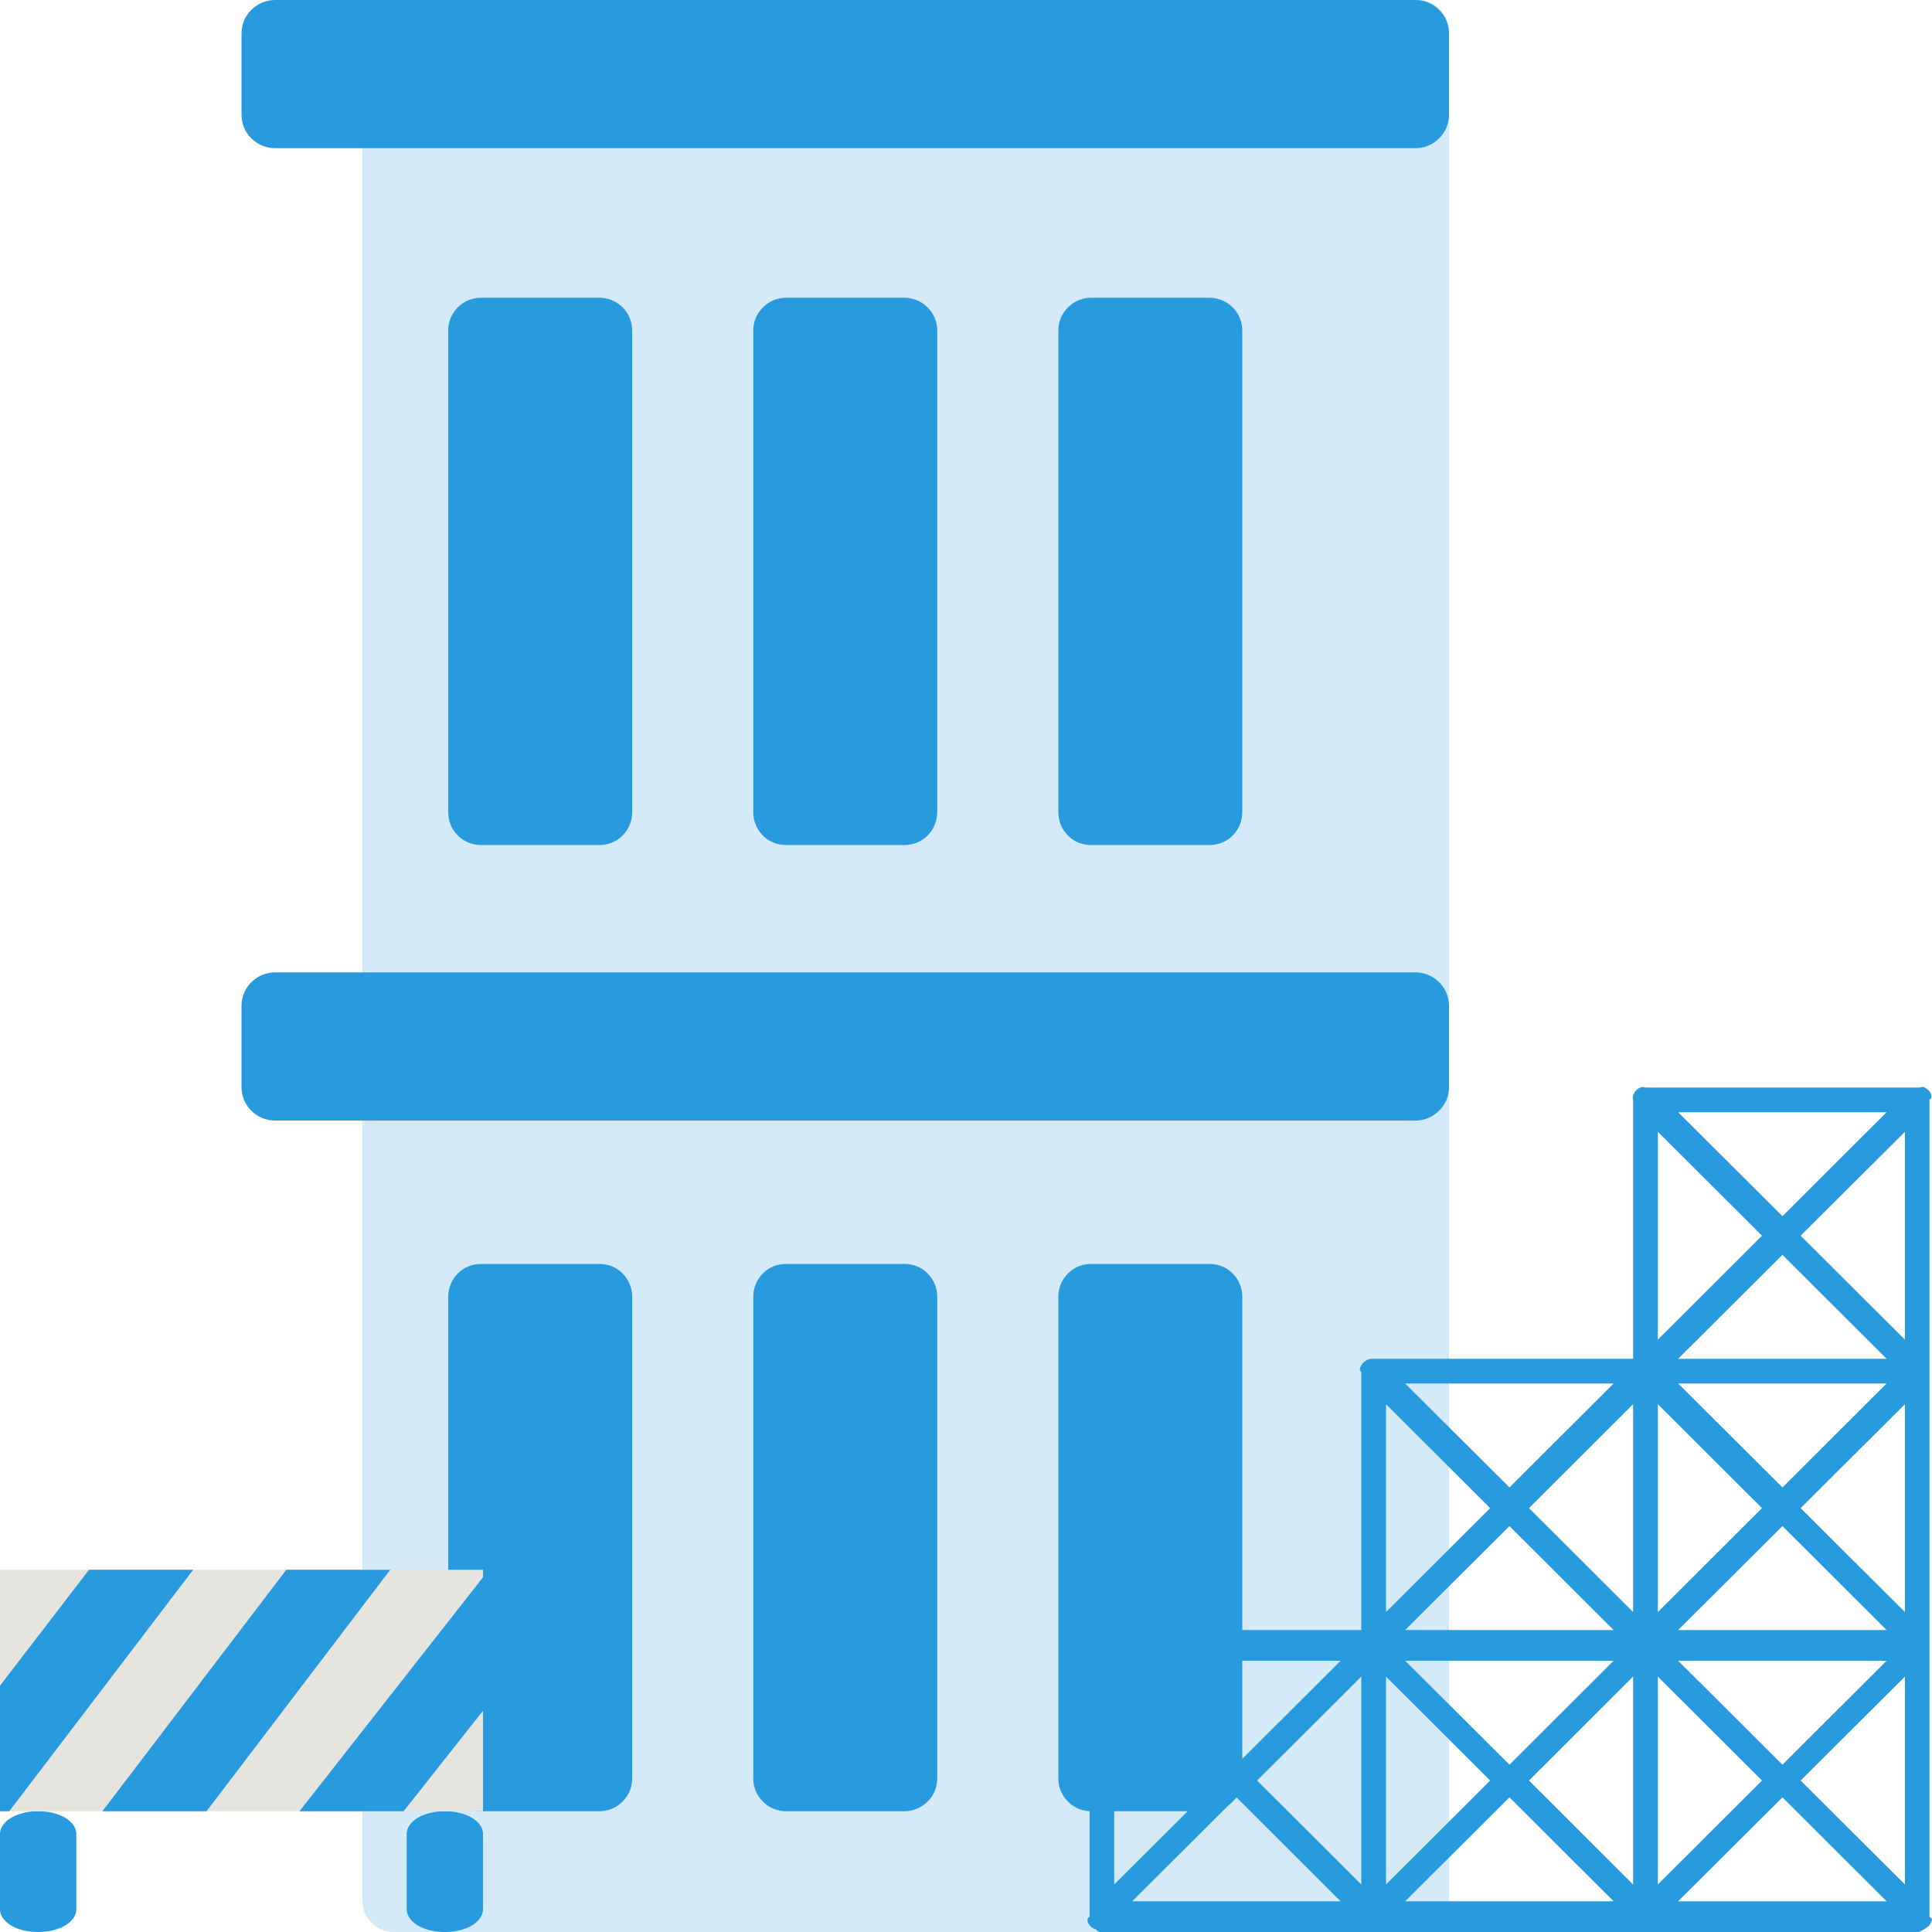<svg width="10" height="10" viewBox="0 0 10 10" fill="none" xmlns="http://www.w3.org/2000/svg">
<g id="Frame" clip-path="url(#clip0_483_879)">
<g id="Group 556">
<path id="Vector" d="M7.339 0H2.036C1.993 8.83842e-06 1.952 0.017 1.922 0.048C1.892 0.078 1.875 0.119 1.875 0.162V9.838C1.875 9.881 1.892 9.922 1.922 9.952C1.952 9.983 1.993 10 2.036 10H7.339C7.382 10 7.423 9.983 7.453 9.952C7.483 9.922 7.5 9.881 7.5 9.838V0.162C7.5 0.141 7.496 0.12 7.488 0.1C7.48 0.081 7.468 0.063 7.453 0.048C7.438 0.032 7.42 0.021 7.401 0.012C7.381 0.004 7.361 -4.49728e-10 7.339 0Z" fill="#289ADE" fill-opacity="0.2"/>
<path id="Vector_2" d="M3.102 4.374H2.49C2.445 4.374 2.402 4.357 2.37 4.325C2.338 4.293 2.32 4.25 2.32 4.205V1.71C2.32 1.665 2.338 1.622 2.37 1.59C2.402 1.559 2.445 1.541 2.49 1.541H3.102C3.147 1.541 3.191 1.559 3.222 1.59C3.254 1.622 3.272 1.665 3.272 1.71V4.205C3.272 4.25 3.254 4.293 3.222 4.325C3.191 4.357 3.147 4.374 3.102 4.374ZM4.851 4.205V1.71C4.851 1.665 4.833 1.622 4.801 1.591C4.77 1.559 4.726 1.541 4.681 1.541H4.069C4.024 1.541 3.98 1.559 3.949 1.591C3.917 1.622 3.899 1.665 3.899 1.71V4.205C3.899 4.25 3.917 4.293 3.949 4.325C3.98 4.357 4.024 4.374 4.069 4.374H4.681C4.726 4.374 4.769 4.357 4.801 4.325C4.833 4.293 4.851 4.25 4.851 4.205ZM6.43 4.205V1.71C6.43 1.665 6.412 1.622 6.38 1.591C6.348 1.559 6.305 1.541 6.26 1.541H5.648C5.603 1.541 5.559 1.559 5.528 1.591C5.496 1.622 5.478 1.665 5.478 1.71V4.205C5.478 4.25 5.496 4.293 5.528 4.325C5.559 4.357 5.603 4.374 5.648 4.374H6.26C6.305 4.374 6.348 4.357 6.38 4.325C6.412 4.293 6.43 4.25 6.43 4.205ZM3.272 9.206V6.711C3.272 6.666 3.254 6.623 3.222 6.591C3.191 6.559 3.147 6.542 3.102 6.542H2.49C2.445 6.542 2.402 6.559 2.37 6.591C2.338 6.623 2.32 6.666 2.32 6.711V9.206C2.32 9.251 2.338 9.294 2.37 9.325C2.402 9.357 2.445 9.375 2.49 9.375H3.102C3.147 9.375 3.191 9.357 3.222 9.325C3.254 9.294 3.272 9.251 3.272 9.206ZM4.851 9.206V6.711C4.851 6.666 4.833 6.623 4.801 6.591C4.77 6.559 4.726 6.542 4.681 6.542H4.069C4.024 6.542 3.98 6.559 3.949 6.591C3.917 6.623 3.899 6.666 3.899 6.711V9.206C3.899 9.251 3.917 9.294 3.949 9.325C3.98 9.357 4.024 9.375 4.069 9.375H4.681C4.726 9.375 4.769 9.357 4.801 9.325C4.833 9.294 4.851 9.251 4.851 9.206ZM6.43 9.206V6.711C6.43 6.666 6.412 6.623 6.38 6.591C6.348 6.559 6.305 6.542 6.26 6.542H5.648C5.603 6.542 5.559 6.559 5.528 6.591C5.496 6.623 5.478 6.666 5.478 6.711V9.206C5.478 9.251 5.496 9.294 5.528 9.325C5.559 9.357 5.603 9.375 5.648 9.375H6.26C6.305 9.375 6.348 9.357 6.38 9.325C6.412 9.294 6.43 9.251 6.43 9.206ZM7.5 0.594V0.174C7.5 0.128 7.482 0.083 7.449 0.051C7.416 0.018 7.372 0 7.326 0H1.424C1.378 0 1.334 0.018 1.301 0.051C1.268 0.083 1.25 0.128 1.25 0.174V0.594C1.25 0.64 1.268 0.684 1.301 0.716C1.334 0.749 1.378 0.767 1.424 0.767H7.326C7.349 0.767 7.371 0.763 7.392 0.754C7.414 0.745 7.433 0.732 7.449 0.716C7.465 0.7 7.478 0.681 7.487 0.66C7.495 0.639 7.5 0.616 7.5 0.594ZM7.5 5.627V5.207C7.5 5.161 7.482 5.116 7.449 5.084C7.416 5.051 7.372 5.033 7.326 5.033H1.424C1.378 5.033 1.334 5.051 1.301 5.084C1.268 5.116 1.25 5.161 1.25 5.207V5.627C1.25 5.673 1.268 5.717 1.301 5.749C1.334 5.782 1.378 5.8 1.424 5.8H7.326C7.349 5.8 7.371 5.796 7.392 5.787C7.414 5.778 7.433 5.765 7.449 5.749C7.465 5.733 7.478 5.714 7.487 5.693C7.495 5.672 7.5 5.649 7.5 5.627Z" fill="#289ADE"/>
<path id="Vector_3" d="M2.305 10H2.301C2.249 10 2.199 9.988 2.162 9.966C2.126 9.944 2.105 9.914 2.105 9.883V9.492C2.105 9.461 2.126 9.431 2.162 9.409C2.199 9.387 2.249 9.375 2.301 9.375H2.305C2.356 9.375 2.406 9.387 2.443 9.409C2.479 9.431 2.5 9.461 2.5 9.492V9.883C2.5 9.914 2.479 9.944 2.443 9.966C2.406 9.988 2.356 10 2.305 10ZM0.395 9.883V9.492C0.395 9.461 0.374 9.431 0.338 9.409C0.301 9.387 0.251 9.375 0.199 9.375H0.195C0.144 9.375 0.094 9.387 0.057 9.409C0.021 9.431 0 9.461 0 9.492V9.883C0 9.914 0.021 9.944 0.057 9.966C0.094 9.988 0.144 10 0.195 10H0.199C0.251 10 0.301 9.988 0.338 9.966C0.374 9.944 0.395 9.914 0.395 9.883Z" fill="#289ADE"/>
<path id="Vector_4" d="M0 8.125H2.5V9.375H0V8.125Z" fill="#E5E4DF"/>
<path id="Vector_5" d="M1.55 9.375L2.5 8.164V8.855L2.089 9.375H1.55ZM0.53 9.375H1.069L2.02 8.125H1.482L0.53 9.375ZM0.461 8.125L0 8.725V9.375H0.048L1 8.125H0.461Z" fill="#289ADE"/>
<path id="Vector_6" d="M9.994 5.687C9.994 5.684 9.997 5.681 9.997 5.678C9.996 5.675 9.997 5.673 9.996 5.67C9.996 5.668 9.996 5.667 9.995 5.665C9.994 5.662 9.993 5.66 9.992 5.657C9.991 5.656 9.99 5.654 9.99 5.653C9.985 5.645 9.978 5.639 9.97 5.634C9.969 5.632 9.967 5.632 9.965 5.631C9.963 5.63 9.961 5.628 9.959 5.627C9.956 5.626 9.954 5.626 9.951 5.625C9.949 5.625 9.948 5.627 9.946 5.627C9.941 5.626 9.937 5.629 9.932 5.629H8.519C8.515 5.629 8.51 5.626 8.505 5.627C8.503 5.627 8.502 5.626 8.5 5.627C8.497 5.628 8.495 5.627 8.493 5.628C8.49 5.629 8.488 5.63 8.486 5.631C8.484 5.632 8.482 5.633 8.481 5.634C8.473 5.639 8.466 5.645 8.461 5.653C8.46 5.654 8.46 5.656 8.459 5.657C8.458 5.66 8.456 5.662 8.455 5.665C8.454 5.667 8.454 5.669 8.453 5.67C8.453 5.673 8.452 5.675 8.451 5.678C8.451 5.681 8.452 5.684 8.452 5.687C8.452 5.688 8.453 5.69 8.453 5.691V7.033H7.106C7.101 7.033 7.097 7.033 7.092 7.034C7.09 7.034 7.089 7.035 7.087 7.035C7.084 7.036 7.082 7.037 7.08 7.038C7.077 7.038 7.075 7.04 7.073 7.041C7.071 7.042 7.069 7.043 7.068 7.044C7.06 7.049 7.053 7.055 7.048 7.063C7.047 7.064 7.047 7.066 7.046 7.067C7.045 7.07 7.043 7.072 7.042 7.075C7.041 7.077 7.041 7.079 7.04 7.08C7.039 7.083 7.039 7.085 7.038 7.088C7.037 7.091 7.042 7.094 7.042 7.097C7.042 7.098 7.046 7.1 7.046 7.101V8.437H5.693C5.688 8.437 5.684 8.44 5.679 8.441C5.677 8.441 5.676 8.443 5.674 8.444C5.671 8.445 5.669 8.446 5.667 8.447C5.664 8.448 5.662 8.449 5.66 8.451C5.658 8.452 5.656 8.453 5.655 8.454C5.647 8.459 5.64 8.465 5.635 8.473C5.634 8.474 5.634 8.476 5.633 8.477C5.632 8.48 5.63 8.482 5.629 8.485C5.628 8.487 5.628 8.489 5.627 8.491C5.626 8.493 5.626 8.495 5.625 8.498C5.624 8.501 5.632 8.504 5.632 8.507C5.632 8.508 5.64 8.51 5.64 8.511V9.921C5.64 9.923 5.632 9.924 5.632 9.926C5.632 9.929 5.628 9.932 5.629 9.935C5.63 9.937 5.628 9.94 5.629 9.942C5.63 9.944 5.629 9.946 5.63 9.948C5.631 9.95 5.632 9.953 5.633 9.955C5.634 9.957 5.635 9.958 5.636 9.96C5.641 9.967 5.647 9.974 5.655 9.979C5.656 9.98 5.658 9.981 5.66 9.982C5.662 9.983 5.664 9.984 5.667 9.985C5.669 9.986 5.671 9.987 5.674 9.987C5.676 9.988 5.677 9.994 5.679 9.994C5.684 9.995 5.688 10 5.693 10H9.932C9.937 10 9.941 9.995 9.946 9.994C9.948 9.994 9.949 9.99 9.951 9.99C9.954 9.989 9.956 9.987 9.959 9.986C9.961 9.986 9.963 9.984 9.965 9.982C9.967 9.981 9.969 9.98 9.97 9.979C9.978 9.974 9.985 9.967 9.99 9.96C9.991 9.958 9.991 9.957 9.992 9.955C9.993 9.953 9.995 9.95 9.996 9.948C9.997 9.946 9.997 9.944 9.998 9.942C9.999 9.94 9.999 9.937 10 9.935C10.001 9.932 9.994 9.929 9.994 9.926C9.994 9.924 9.987 9.923 9.987 9.921V5.691C9.987 5.69 9.994 5.688 9.994 5.687ZM5.767 8.678L6.307 9.216L5.767 9.754V8.678ZM7.914 9.216L8.453 8.678V9.754L7.914 9.216ZM6.507 9.216L7.046 8.678V9.754L6.507 9.216ZM8.581 8.344V7.268L9.12 7.806L8.581 8.344ZM9.226 7.899L9.765 8.437H8.686L9.226 7.899ZM8.686 7.161H9.765L9.226 7.699L8.686 7.161ZM8.686 7.033L9.226 6.495L9.765 7.033H8.686ZM8.453 8.344L7.914 7.806L8.453 7.268V8.344ZM8.352 8.437H7.273L7.813 7.899L8.352 8.437ZM7.713 9.216L7.174 9.754V8.678L7.713 9.216ZM7.273 8.596H8.352L7.813 9.134L7.273 8.596ZM9.12 9.216L8.581 9.754V8.678L9.12 9.216ZM8.686 8.596H9.765L9.226 9.134L8.686 8.596ZM9.32 7.806L9.86 7.268V8.344L9.32 7.806ZM9.32 6.396L9.86 5.858V6.934L9.32 6.396ZM9.226 6.295L8.686 5.757H9.765L9.226 6.295ZM9.12 6.396L8.581 6.934V5.858L9.12 6.396ZM7.813 7.699L7.273 7.161H8.352L7.813 7.699ZM7.713 7.806L7.174 8.344V7.268L7.713 7.806ZM6.4 9.134L5.86 8.596H6.939L6.4 9.134ZM6.4 9.303L6.939 9.841H5.86L6.4 9.303ZM7.813 9.303L8.352 9.841H7.273L7.813 9.303ZM9.226 9.303L9.765 9.841H8.686L9.226 9.303ZM9.32 9.216L9.86 8.678V9.754L9.32 9.216Z" fill="#289ADE"/>
</g>
</g>
<defs>
<clipPath id="clip0_483_879">
<rect width="10" height="10" fill="white"/>
</clipPath>
</defs>
</svg>
